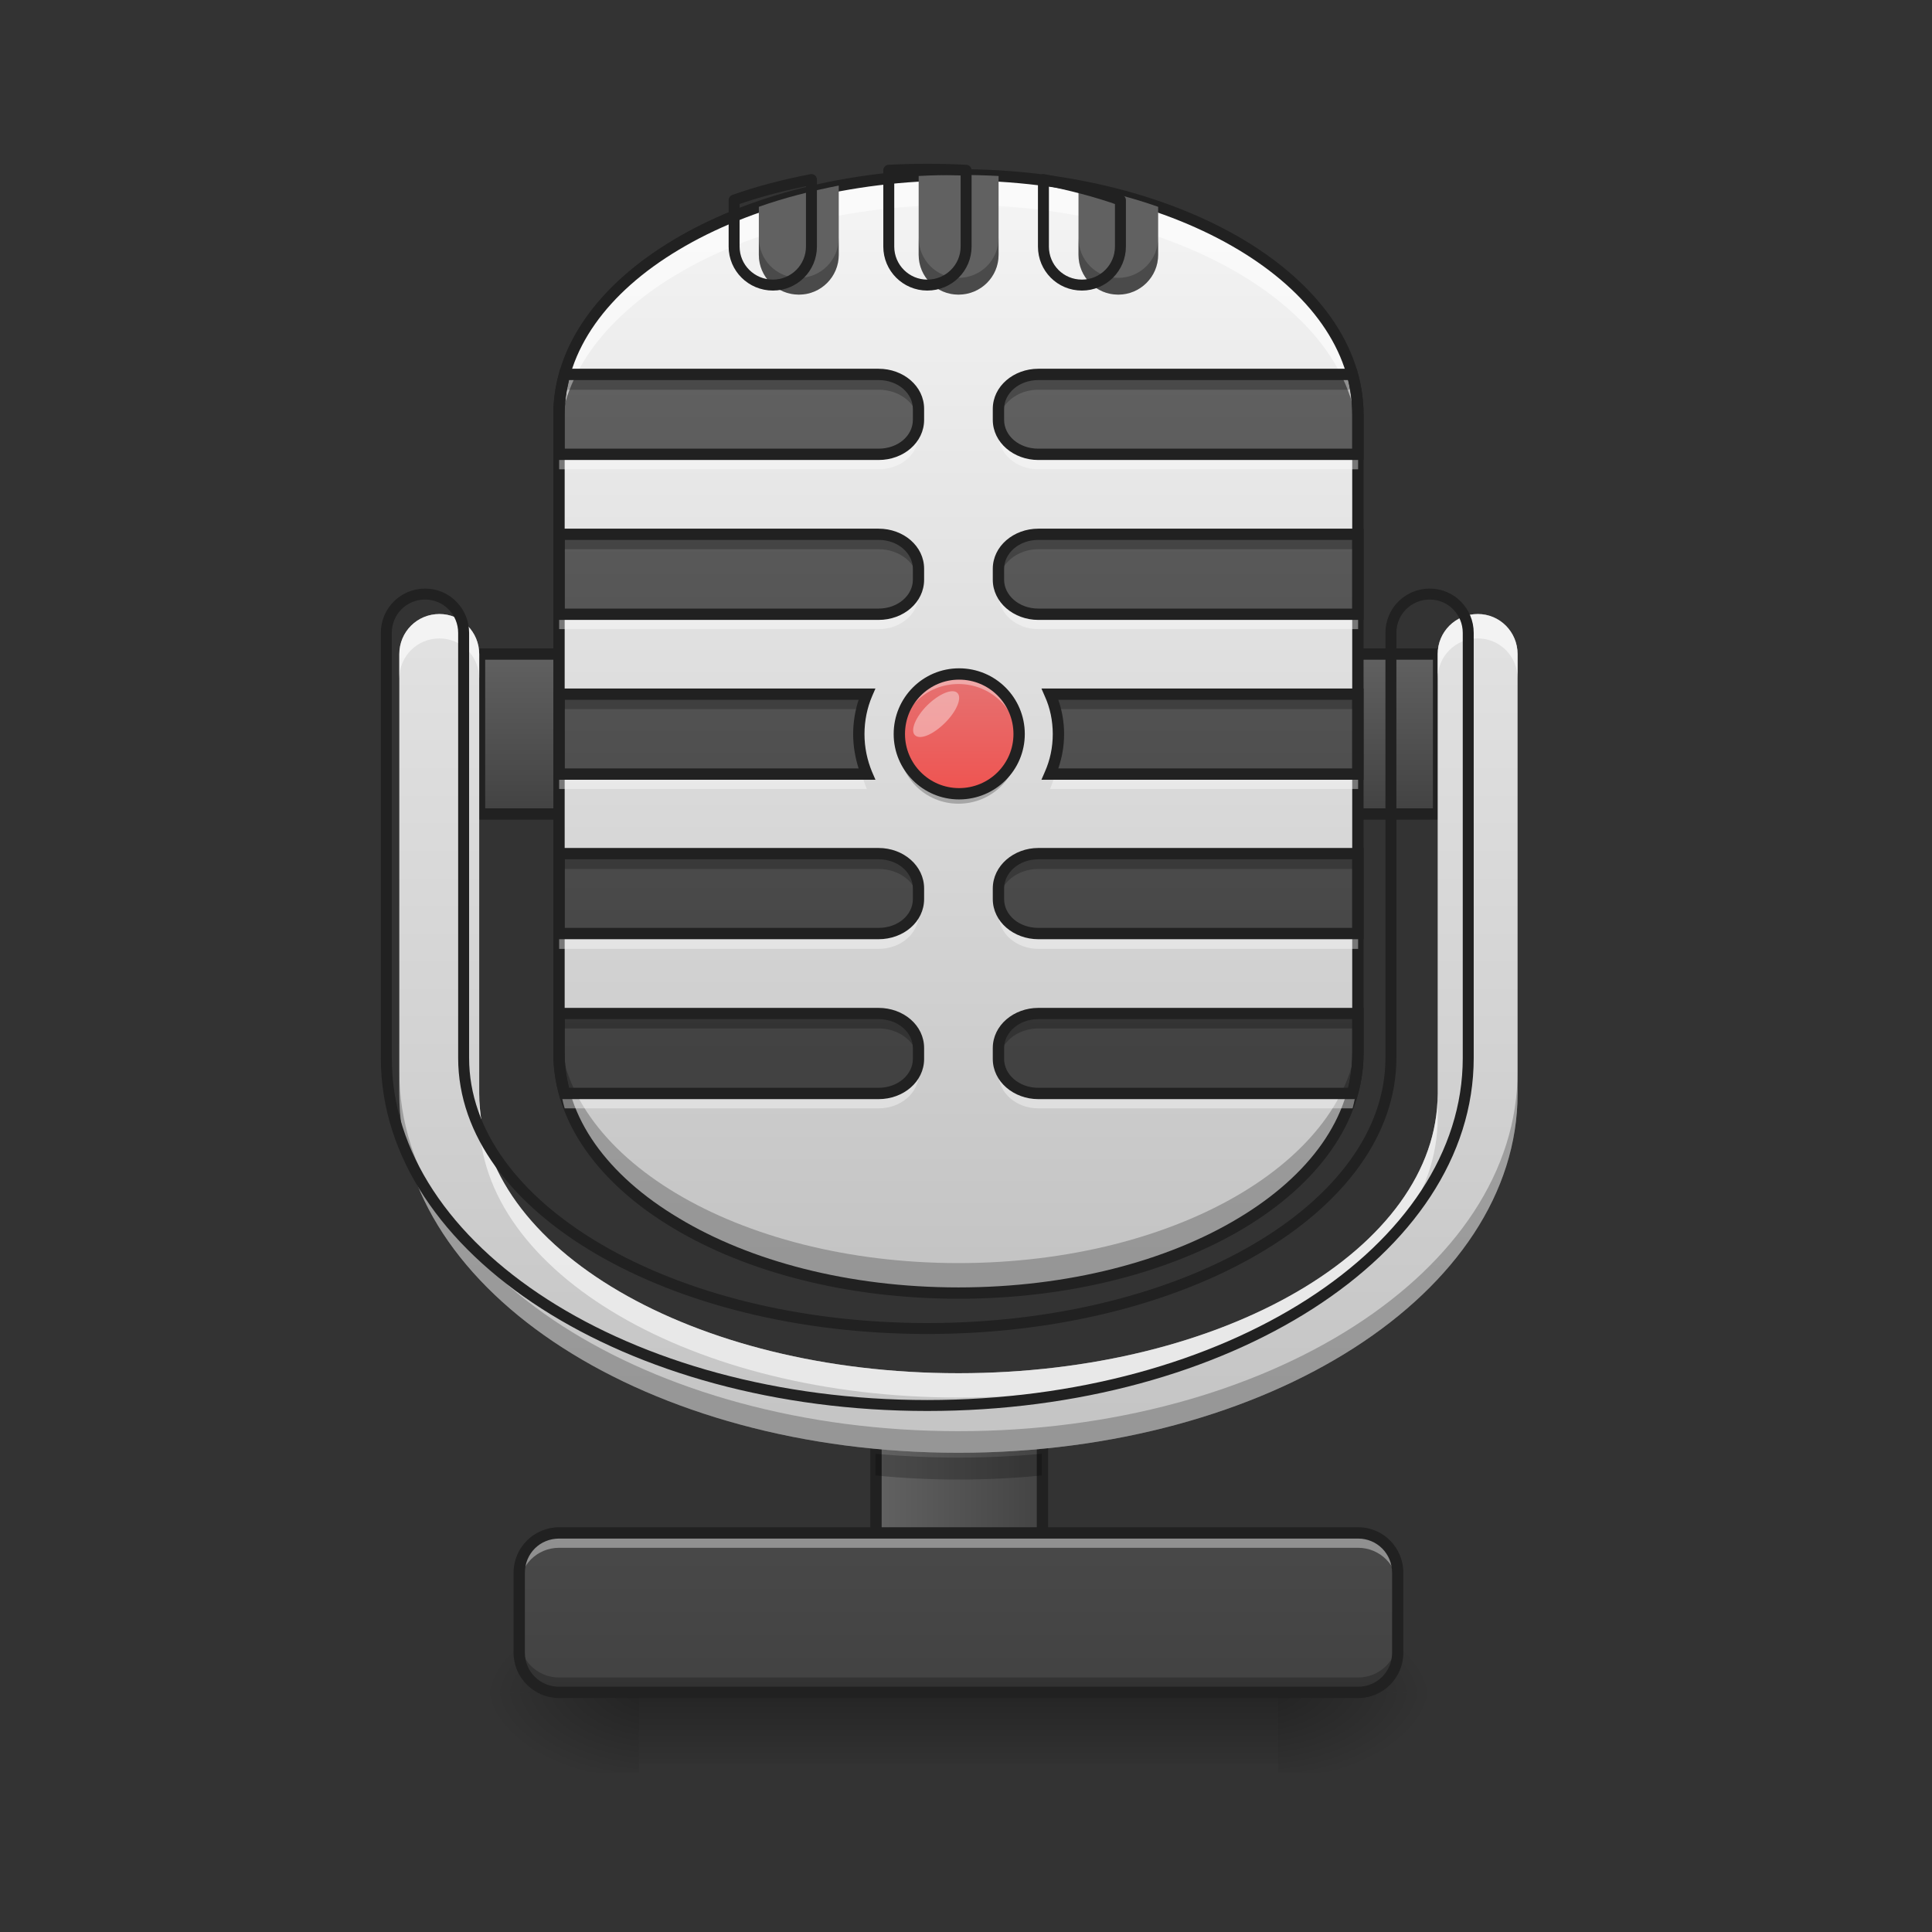 <?xml version="1.0" encoding="UTF-8"?>
<svg xmlns="http://www.w3.org/2000/svg" xmlns:xlink="http://www.w3.org/1999/xlink" width="22px" height="22px" viewBox="0 0 22 22" version="1.1">
<rect x="0" y="0" width="22" height="22" fill="#333333" stroke="none"/>
<defs>
<linearGradient id="linear0" gradientUnits="userSpaceOnUse" x1="275.167" y1="170" x2="232.833" y2="170" gradientTransform="matrix(1.024,0,0,0.332,-6.095,110.375)">
<stop offset="0" style="stop-color:rgb(25.882%,25.882%,25.882%);stop-opacity:1;"/>
<stop offset="1" style="stop-color:rgb(38.039%,38.039%,38.039%);stop-opacity:1;"/>
</linearGradient>
<linearGradient id="linear1" gradientUnits="userSpaceOnUse" x1="275.167" y1="170" x2="232.833" y2="170" gradientTransform="matrix(0.045,0,0,0.014,-0.441,15.285)">
<stop offset="0" style="stop-color:rgb(25.882%,25.882%,25.882%);stop-opacity:1;"/>
<stop offset="1" style="stop-color:rgb(38.039%,38.039%,38.039%);stop-opacity:1;"/>
</linearGradient>
<linearGradient id="linear2" gradientUnits="userSpaceOnUse" x1="254" y1="233.5" x2="254" y2="254.667" gradientTransform="matrix(0.043,0,0,0.043,-0,9.239)">
<stop offset="0" style="stop-color:rgb(0%,0%,0%);stop-opacity:0.275;"/>
<stop offset="1" style="stop-color:rgb(0%,0%,0%);stop-opacity:0;"/>
</linearGradient>
<radialGradient id="radial0" gradientUnits="userSpaceOnUse" cx="450.909" cy="189.579" fx="450.909" fy="189.579" r="21.167" gradientTransform="matrix(0,-0.054,-0.097,-0,32.656,43.722)">
<stop offset="0" style="stop-color:rgb(0%,0%,0%);stop-opacity:0.314;"/>
<stop offset="0.222" style="stop-color:rgb(0%,0%,0%);stop-opacity:0.275;"/>
<stop offset="1" style="stop-color:rgb(0%,0%,0%);stop-opacity:0;"/>
</radialGradient>
<radialGradient id="radial1" gradientUnits="userSpaceOnUse" cx="450.909" cy="189.579" fx="450.909" fy="189.579" r="21.167" gradientTransform="matrix(-0,0.054,0.097,0,-10.826,-5.175)">
<stop offset="0" style="stop-color:rgb(0%,0%,0%);stop-opacity:0.314;"/>
<stop offset="0.222" style="stop-color:rgb(0%,0%,0%);stop-opacity:0.275;"/>
<stop offset="1" style="stop-color:rgb(0%,0%,0%);stop-opacity:0;"/>
</radialGradient>
<radialGradient id="radial2" gradientUnits="userSpaceOnUse" cx="450.909" cy="189.579" fx="450.909" fy="189.579" r="21.167" gradientTransform="matrix(-0,-0.054,0.097,-0,-10.826,43.722)">
<stop offset="0" style="stop-color:rgb(0%,0%,0%);stop-opacity:0.314;"/>
<stop offset="0.222" style="stop-color:rgb(0%,0%,0%);stop-opacity:0.275;"/>
<stop offset="1" style="stop-color:rgb(0%,0%,0%);stop-opacity:0;"/>
</radialGradient>
<radialGradient id="radial3" gradientUnits="userSpaceOnUse" cx="450.909" cy="189.579" fx="450.909" fy="189.579" r="21.167" gradientTransform="matrix(0,0.054,-0.097,0,32.656,-5.175)">
<stop offset="0" style="stop-color:rgb(0%,0%,0%);stop-opacity:0.314;"/>
<stop offset="0.222" style="stop-color:rgb(0%,0%,0%);stop-opacity:0.275;"/>
<stop offset="1" style="stop-color:rgb(0%,0%,0%);stop-opacity:0;"/>
</radialGradient>
<linearGradient id="linear3" gradientUnits="userSpaceOnUse" x1="254" y1="233.5" x2="254" y2="43" gradientTransform="matrix(0.043,0,0,0.043,0,9.239)">
<stop offset="0" style="stop-color:rgb(25.882%,25.882%,25.882%);stop-opacity:1;"/>
<stop offset="1" style="stop-color:rgb(38.039%,38.039%,38.039%);stop-opacity:1;"/>
</linearGradient>
<linearGradient id="linear4" gradientUnits="userSpaceOnUse" x1="264.583" y1="0.667" x2="264.583" y2="-41.667" >
<stop offset="0" style="stop-color:rgb(25.882%,25.882%,25.882%);stop-opacity:1;"/>
<stop offset="1" style="stop-color:rgb(38.039%,38.039%,38.039%);stop-opacity:1;"/>
</linearGradient>
<linearGradient id="linear5" gradientUnits="userSpaceOnUse" x1="254" y1="159.417" x2="254" y2="-168.667" gradientTransform="matrix(0.043,0,0,0.043,0,9.239)">
<stop offset="0" style="stop-color:rgb(74.118%,74.118%,74.118%);stop-opacity:1;"/>
<stop offset="1" style="stop-color:rgb(96.078%,96.078%,96.078%);stop-opacity:1;"/>
</linearGradient>
<linearGradient id="linear6" gradientUnits="userSpaceOnUse" x1="960" y1="1135.118" x2="960" y2="415.118" gradientTransform="matrix(0.011,0,0,0.011,0,-0.455)">
<stop offset="0" style="stop-color:rgb(25.882%,25.882%,25.882%);stop-opacity:1;"/>
<stop offset="1" style="stop-color:rgb(38.039%,38.039%,38.039%);stop-opacity:1;"/>
</linearGradient>
<linearGradient id="linear7" gradientUnits="userSpaceOnUse" x1="254" y1="5.958" x2="254" y2="-25.792" gradientTransform="matrix(0.043,0,0,0.043,0,8.784)">
<stop offset="0" style="stop-color:rgb(93.725%,32.549%,31.373%);stop-opacity:1;"/>
<stop offset="1" style="stop-color:rgb(89.804%,45.098%,45.098%);stop-opacity:1;"/>
</linearGradient>
<linearGradient id="linear8" gradientUnits="userSpaceOnUse" x1="960" y1="1695.118" x2="960" y2="95.118" gradientTransform="matrix(0.011,0,0,0.011,0,0)">
<stop offset="0" style="stop-color:rgb(74.118%,74.118%,74.118%);stop-opacity:1;"/>
<stop offset="1" style="stop-color:rgb(96.078%,96.078%,96.078%);stop-opacity:1;"/>
</linearGradient>
</defs>
<g id="surface1">
<path style="fill-rule:nonzero;fill:url(#linear0);stroke-width:1.749;stroke-linecap:round;stroke-linejoin:miter;stroke:rgb(12.941%,12.941%,12.941%);stroke-opacity:1;stroke-miterlimit:4;" d="M 248.794 154.328 L 259.248 154.328 C 264.975 154.328 269.611 158.964 269.611 164.782 L 269.611 169.963 C 269.611 175.69 264.975 180.417 259.248 180.417 L 248.794 180.417 C 243.068 180.417 238.341 175.69 238.341 169.963 L 238.341 164.782 C 238.341 158.964 243.068 154.328 248.794 154.328 Z M 248.794 154.328 " transform="matrix(0.043,0,0,0.043,0,9.239)"/>
<path style=" stroke:none;fill-rule:nonzero;fill:url(#linear1);" d="M 9.969 15.863 L 11.863 15.863 L 11.863 18.363 L 9.969 18.363 Z M 9.969 15.863 "/>
<path style=" stroke:none;fill-rule:nonzero;fill:url(#linear2);" d="M 7.277 19.273 L 14.555 19.273 L 14.555 20.082 L 7.277 20.082 Z M 7.277 19.273 "/>
<path style=" stroke:none;fill-rule:nonzero;fill:url(#radial0);" d="M 14.555 19.273 L 16.371 19.273 L 16.371 18.363 L 14.555 18.363 Z M 14.555 19.273 "/>
<path style=" stroke:none;fill-rule:nonzero;fill:url(#radial1);" d="M 7.277 19.273 L 5.457 19.273 L 5.457 20.184 L 7.277 20.184 Z M 7.277 19.273 "/>
<path style=" stroke:none;fill-rule:nonzero;fill:url(#radial2);" d="M 7.277 19.273 L 5.457 19.273 L 5.457 18.363 L 7.277 18.363 Z M 7.277 19.273 "/>
<path style=" stroke:none;fill-rule:nonzero;fill:url(#radial3);" d="M 14.555 19.273 L 16.371 19.273 L 16.371 20.184 L 14.555 20.184 Z M 14.555 19.273 "/>
<path style="fill:none;stroke-width:3;stroke-linecap:round;stroke-linejoin:miter;stroke:rgb(12.941%,12.941%,12.941%);stroke-opacity:1;stroke-miterlimit:4;" d="M 231.978 154.147 L 276.065 154.147 L 276.065 212.323 L 231.978 212.323 Z M 231.978 154.147 " transform="matrix(0.043,0,0,0.043,0,9.239)"/>
<path style=" stroke:none;fill-rule:nonzero;fill:url(#linear3);" d="M 6.367 17.453 L 15.465 17.453 C 15.715 17.453 15.918 17.656 15.918 17.91 L 15.918 18.82 C 15.918 19.07 15.715 19.273 15.465 19.273 L 6.367 19.273 C 6.117 19.273 5.914 19.07 5.914 18.82 L 5.914 17.91 C 5.914 17.656 6.117 17.453 6.367 17.453 Z M 6.367 17.453 "/>
<path style="fill-rule:nonzero;fill:url(#linear4);stroke-width:3;stroke-linecap:round;stroke-linejoin:round;stroke:rgb(12.941%,12.941%,12.941%);stroke-opacity:1;stroke-miterlimit:4;" d="M 126.988 -41.653 L 380.964 -41.653 L 380.964 0.707 L 126.988 0.707 Z M 126.988 -41.653 " transform="matrix(0.043,0,0,0.043,0,9.239)"/>
<path style=" stroke:none;fill-rule:nonzero;fill:url(#linear5);" d="M 10.914 1.992 C 13.426 1.992 15.465 3.211 15.465 4.719 L 15.465 11.996 C 15.465 13.504 13.426 14.727 10.914 14.727 C 8.402 14.727 6.367 13.504 6.367 11.996 L 6.367 4.719 C 6.367 3.211 8.402 1.992 10.914 1.992 Z M 10.914 1.992 "/>
<path style=" stroke:none;fill-rule:nonzero;fill:url(#linear6);" d="M 6.43 4.266 C 6.387 4.414 6.367 4.566 6.367 4.719 L 6.367 5.176 L 10.004 5.176 C 10.258 5.176 10.461 5 10.461 4.781 L 10.461 4.656 C 10.461 4.441 10.258 4.266 10.004 4.266 Z M 11.824 4.266 C 11.574 4.266 11.371 4.441 11.371 4.656 L 11.371 4.781 C 11.371 5 11.574 5.176 11.824 5.176 L 15.465 5.176 L 15.465 4.719 C 15.465 4.566 15.441 4.414 15.402 4.266 Z M 6.367 6.086 L 6.367 6.992 L 10.004 6.992 C 10.258 6.992 10.461 6.82 10.461 6.602 L 10.461 6.477 C 10.461 6.258 10.258 6.086 10.004 6.086 Z M 11.824 6.086 C 11.574 6.086 11.371 6.258 11.371 6.477 L 11.371 6.602 C 11.371 6.82 11.574 6.992 11.824 6.992 L 15.465 6.992 L 15.465 6.086 Z M 6.367 7.902 L 6.367 8.812 L 9.871 8.812 C 9.812 8.676 9.777 8.52 9.777 8.359 C 9.777 8.195 9.812 8.043 9.871 7.902 Z M 11.957 7.902 C 12.02 8.043 12.051 8.195 12.051 8.359 C 12.051 8.52 12.02 8.676 11.957 8.812 L 15.465 8.812 L 15.465 7.902 Z M 6.367 9.723 L 6.367 10.633 L 10.004 10.633 C 10.258 10.633 10.461 10.457 10.461 10.238 L 10.461 10.117 C 10.461 9.898 10.258 9.723 10.004 9.723 Z M 11.824 9.723 C 11.574 9.723 11.371 9.898 11.371 10.117 L 11.371 10.238 C 11.371 10.457 11.574 10.633 11.824 10.633 L 15.465 10.633 L 15.465 9.723 Z M 6.367 11.543 L 6.367 11.996 C 6.367 12.152 6.387 12.305 6.43 12.453 L 10.004 12.453 C 10.258 12.453 10.461 12.277 10.461 12.059 L 10.461 11.934 C 10.461 11.719 10.258 11.543 10.004 11.543 Z M 11.824 11.543 C 11.574 11.543 11.371 11.719 11.371 11.934 L 11.371 12.059 C 11.371 12.277 11.574 12.453 11.824 12.453 L 15.402 12.453 C 15.441 12.305 15.465 12.152 15.465 11.996 L 15.465 11.543 Z M 11.824 11.543 "/>
<path style=" stroke:none;fill-rule:nonzero;fill:url(#linear7);" d="M 10.914 7.676 C 11.293 7.676 11.598 7.98 11.598 8.359 C 11.598 8.734 11.293 9.039 10.914 9.039 C 10.539 9.039 10.234 8.734 10.234 8.359 C 10.234 7.98 10.539 7.676 10.914 7.676 Z M 10.914 7.676 "/>
<path style=" stroke:none;fill-rule:nonzero;fill:rgb(100%,100%,100%);fill-opacity:0.392;" d="M 6.367 17.453 C 6.113 17.453 5.914 17.656 5.914 17.91 L 5.914 18.078 C 5.914 17.828 6.113 17.625 6.367 17.625 L 15.465 17.625 C 15.715 17.625 15.918 17.828 15.918 18.078 L 15.918 17.91 C 15.918 17.656 15.715 17.453 15.465 17.453 Z M 6.367 17.453 "/>
<path style=" stroke:none;fill-rule:nonzero;fill:rgb(0%,0%,0%);fill-opacity:0.235;" d="M 5.914 18.648 L 5.914 18.82 C 5.914 19.07 6.113 19.273 6.367 19.273 L 15.465 19.273 C 15.715 19.273 15.918 19.07 15.918 18.82 L 15.918 18.648 C 15.918 18.898 15.715 19.102 15.465 19.102 L 6.367 19.102 C 6.113 19.102 5.914 18.898 5.914 18.648 Z M 5.914 18.648 "/>
<path style=" stroke:none;fill-rule:nonzero;fill:rgb(12.941%,12.941%,12.941%);fill-opacity:1;" d="M 6.367 17.391 C 6.082 17.391 5.848 17.621 5.848 17.91 L 5.848 18.82 C 5.848 19.105 6.082 19.336 6.367 19.336 L 15.465 19.336 C 15.75 19.336 15.98 19.105 15.98 18.82 L 15.98 17.91 C 15.98 17.621 15.75 17.391 15.465 17.391 Z M 6.367 17.52 L 15.465 17.52 C 15.68 17.52 15.852 17.691 15.852 17.91 L 15.852 18.82 C 15.852 19.035 15.68 19.207 15.465 19.207 L 6.367 19.207 C 6.148 19.207 5.977 19.035 5.977 18.82 L 5.977 17.91 C 5.977 17.691 6.148 17.52 6.367 17.52 Z M 6.367 17.52 "/>
<path style=" stroke:none;fill-rule:nonzero;fill:rgb(100%,100%,100%);fill-opacity:0.588;" d="M 10.914 1.992 C 8.395 1.992 6.367 3.207 6.367 4.719 L 6.367 5.062 C 6.367 3.551 8.395 2.332 10.914 2.332 C 13.434 2.332 15.465 3.551 15.465 5.062 L 15.465 4.719 C 15.465 3.207 13.434 1.992 10.914 1.992 Z M 10.914 1.992 "/>
<path style=" stroke:none;fill-rule:nonzero;fill:rgb(0%,0%,0%);fill-opacity:0.235;" d="M 10.914 14.727 C 8.395 14.727 6.367 13.508 6.367 11.996 L 6.367 11.656 C 6.367 13.168 8.395 14.383 10.914 14.383 C 13.434 14.383 15.465 13.168 15.465 11.656 L 15.465 11.996 C 15.465 13.508 13.434 14.727 10.914 14.727 Z M 10.914 14.727 "/>
<path style=" stroke:none;fill-rule:nonzero;fill:rgb(12.941%,12.941%,12.941%);fill-opacity:1;" d="M 10.914 1.926 C 9.645 1.926 8.496 2.234 7.664 2.734 C 6.828 3.234 6.301 3.934 6.301 4.719 L 6.301 11.996 C 6.301 12.781 6.828 13.484 7.664 13.984 C 8.496 14.484 9.645 14.789 10.914 14.789 C 12.184 14.789 13.332 14.484 14.168 13.984 C 15 13.484 15.527 12.781 15.527 11.996 L 15.527 4.719 C 15.527 3.934 15 3.234 14.168 2.734 C 13.332 2.234 12.184 1.926 10.914 1.926 Z M 10.914 2.055 C 12.164 2.055 13.293 2.359 14.102 2.844 C 14.91 3.328 15.398 3.992 15.398 4.719 L 15.398 11.996 C 15.398 12.723 14.91 13.387 14.102 13.871 C 13.293 14.359 12.164 14.66 10.914 14.66 C 9.664 14.66 8.539 14.359 7.73 13.871 C 6.918 13.387 6.43 12.723 6.43 11.996 L 6.43 4.719 C 6.43 3.992 6.918 3.328 7.73 2.844 C 8.539 2.359 9.664 2.055 10.914 2.055 Z M 10.914 2.055 "/>
<path style=" stroke:none;fill-rule:nonzero;fill:rgb(0%,0%,0%);fill-opacity:0.235;" d="M 6.43 4.266 C 6.387 4.414 6.367 4.566 6.367 4.719 L 6.367 4.891 C 6.367 4.734 6.387 4.582 6.43 4.438 L 10.004 4.438 C 10.25 4.438 10.445 4.598 10.461 4.805 C 10.461 4.797 10.461 4.789 10.461 4.781 L 10.461 4.656 C 10.461 4.441 10.258 4.266 10.004 4.266 Z M 11.824 4.266 C 11.574 4.266 11.371 4.441 11.371 4.656 L 11.371 4.781 C 11.371 4.789 11.371 4.797 11.371 4.805 C 11.387 4.598 11.582 4.438 11.824 4.438 L 15.402 4.438 C 15.441 4.582 15.465 4.734 15.465 4.891 L 15.465 4.719 C 15.465 4.566 15.441 4.414 15.402 4.266 Z M 6.367 6.086 L 6.367 6.254 L 10.004 6.254 C 10.25 6.254 10.445 6.418 10.461 6.625 C 10.461 6.617 10.461 6.609 10.461 6.602 L 10.461 6.477 C 10.461 6.258 10.258 6.086 10.004 6.086 Z M 11.824 6.086 C 11.574 6.086 11.371 6.258 11.371 6.477 L 11.371 6.602 C 11.371 6.609 11.371 6.617 11.371 6.625 C 11.387 6.418 11.582 6.254 11.824 6.254 L 15.465 6.254 L 15.465 6.086 Z M 6.367 7.902 L 6.367 8.074 L 9.812 8.074 C 9.828 8.016 9.848 7.957 9.871 7.902 Z M 11.957 7.902 C 11.98 7.957 12 8.016 12.016 8.074 L 15.465 8.074 L 15.465 7.902 Z M 9.781 8.445 C 9.777 8.473 9.777 8.5 9.777 8.527 C 9.777 8.629 9.789 8.723 9.812 8.812 L 9.871 8.812 C 9.824 8.699 9.789 8.574 9.781 8.445 Z M 12.051 8.445 C 12.039 8.574 12.008 8.699 11.957 8.812 L 12.016 8.812 C 12.039 8.723 12.051 8.629 12.051 8.527 C 12.051 8.5 12.051 8.473 12.051 8.445 Z M 6.367 9.723 L 6.367 9.895 L 10.004 9.895 C 10.25 9.895 10.445 10.055 10.461 10.262 C 10.461 10.254 10.461 10.246 10.461 10.238 L 10.461 10.117 C 10.461 9.898 10.258 9.723 10.004 9.723 Z M 11.824 9.723 C 11.574 9.723 11.371 9.898 11.371 10.117 L 11.371 10.238 C 11.371 10.246 11.371 10.254 11.371 10.262 C 11.387 10.055 11.582 9.895 11.824 9.895 L 15.465 9.895 L 15.465 9.723 Z M 6.367 11.543 L 6.367 11.711 L 10.004 11.711 C 10.25 11.711 10.445 11.875 10.461 12.082 C 10.461 12.074 10.461 12.066 10.461 12.059 L 10.461 11.934 C 10.461 11.719 10.258 11.543 10.004 11.543 Z M 11.824 11.543 C 11.574 11.543 11.371 11.719 11.371 11.934 L 11.371 12.059 C 11.371 12.066 11.371 12.074 11.371 12.082 C 11.387 11.875 11.582 11.711 11.824 11.711 L 15.465 11.711 L 15.465 11.543 Z M 11.824 11.543 "/>
<path style=" stroke:none;fill-rule:nonzero;fill:rgb(100%,100%,100%);fill-opacity:0.392;" d="M 6.43 12.621 C 6.387 12.473 6.367 12.32 6.367 12.168 L 6.367 11.996 C 6.367 12.152 6.387 12.305 6.43 12.453 L 10.004 12.453 C 10.25 12.453 10.445 12.289 10.461 12.082 C 10.461 12.09 10.461 12.098 10.461 12.105 L 10.461 12.23 C 10.461 12.445 10.258 12.621 10.004 12.621 Z M 11.824 12.621 C 11.574 12.621 11.371 12.445 11.371 12.23 L 11.371 12.105 C 11.371 12.098 11.371 12.09 11.371 12.082 C 11.387 12.289 11.582 12.453 11.824 12.453 L 15.402 12.453 C 15.441 12.305 15.465 12.152 15.465 11.996 L 15.465 12.168 C 15.465 12.32 15.441 12.473 15.402 12.621 Z M 6.367 10.805 L 6.367 10.633 L 10.004 10.633 C 10.25 10.633 10.445 10.469 10.461 10.262 C 10.461 10.27 10.461 10.277 10.461 10.285 L 10.461 10.41 C 10.461 10.629 10.258 10.805 10.004 10.805 Z M 11.824 10.805 C 11.574 10.805 11.371 10.629 11.371 10.41 L 11.371 10.285 C 11.371 10.277 11.371 10.27 11.371 10.262 C 11.387 10.469 11.582 10.633 11.824 10.633 L 15.465 10.633 L 15.465 10.805 Z M 6.367 8.984 L 6.367 8.812 L 9.812 8.812 C 9.828 8.871 9.848 8.93 9.871 8.984 Z M 11.957 8.984 C 11.98 8.93 12 8.871 12.016 8.812 L 15.465 8.812 L 15.465 8.984 Z M 9.781 8.445 C 9.777 8.414 9.777 8.387 9.777 8.359 C 9.777 8.262 9.789 8.164 9.812 8.074 L 9.871 8.074 C 9.824 8.188 9.789 8.312 9.781 8.445 Z M 12.051 8.445 C 12.039 8.312 12.008 8.188 11.957 8.074 L 12.016 8.074 C 12.039 8.164 12.051 8.262 12.051 8.359 C 12.051 8.387 12.051 8.414 12.051 8.445 Z M 6.367 7.164 L 6.367 6.992 L 10.004 6.992 C 10.25 6.992 10.445 6.832 10.461 6.625 C 10.461 6.633 10.461 6.641 10.461 6.648 L 10.461 6.77 C 10.461 6.988 10.258 7.164 10.004 7.164 Z M 11.824 7.164 C 11.574 7.164 11.371 6.988 11.371 6.77 L 11.371 6.648 C 11.371 6.641 11.371 6.633 11.371 6.625 C 11.387 6.832 11.582 6.992 11.824 6.992 L 15.465 6.992 L 15.465 7.164 Z M 6.367 5.344 L 6.367 5.176 L 10.004 5.176 C 10.25 5.176 10.445 5.012 10.461 4.805 C 10.461 4.812 10.461 4.82 10.461 4.828 L 10.461 4.953 C 10.461 5.168 10.258 5.344 10.004 5.344 Z M 11.824 5.344 C 11.574 5.344 11.371 5.168 11.371 4.953 L 11.371 4.828 C 11.371 4.82 11.371 4.812 11.371 4.805 C 11.387 5.012 11.582 5.176 11.824 5.176 L 15.465 5.176 L 15.465 5.344 Z M 11.824 5.344 "/>
<path style=" stroke:none;fill-rule:nonzero;fill:rgb(12.941%,12.941%,12.941%);fill-opacity:1;" d="M 6.379 4.199 L 6.367 4.246 C 6.324 4.402 6.301 4.559 6.301 4.719 L 6.301 5.238 L 10.004 5.238 C 10.289 5.238 10.523 5.039 10.523 4.781 L 10.523 4.656 C 10.523 4.398 10.289 4.199 10.004 4.199 Z M 11.824 4.199 C 11.543 4.199 11.305 4.398 11.305 4.656 L 11.305 4.781 C 11.305 5.039 11.543 5.238 11.824 5.238 L 15.527 5.238 L 15.527 4.719 C 15.527 4.559 15.504 4.402 15.461 4.246 L 15.449 4.199 Z M 6.48 4.328 L 10.004 4.328 C 10.227 4.328 10.395 4.48 10.395 4.656 L 10.395 4.781 C 10.395 4.961 10.227 5.109 10.004 5.109 L 6.43 5.109 L 6.43 4.719 C 6.43 4.586 6.449 4.457 6.48 4.328 Z M 11.824 4.328 L 15.352 4.328 C 15.383 4.457 15.398 4.586 15.398 4.719 L 15.398 5.109 L 11.824 5.109 C 11.602 5.109 11.434 4.961 11.434 4.781 L 11.434 4.656 C 11.434 4.48 11.602 4.328 11.824 4.328 Z M 6.301 6.02 L 6.301 7.059 L 10.004 7.059 C 10.289 7.059 10.523 6.859 10.523 6.602 L 10.523 6.477 C 10.523 6.219 10.289 6.02 10.004 6.02 Z M 11.824 6.02 C 11.543 6.02 11.305 6.219 11.305 6.477 L 11.305 6.602 C 11.305 6.859 11.543 7.059 11.824 7.059 L 15.527 7.059 L 15.527 6.02 Z M 6.43 6.148 L 10.004 6.148 C 10.227 6.148 10.395 6.301 10.395 6.477 L 10.395 6.602 C 10.395 6.777 10.227 6.93 10.004 6.93 L 6.43 6.93 Z M 11.824 6.148 L 15.398 6.148 L 15.398 6.93 L 11.824 6.93 C 11.602 6.93 11.434 6.777 11.434 6.602 L 11.434 6.477 C 11.434 6.301 11.602 6.148 11.824 6.148 Z M 6.301 7.84 L 6.301 8.879 L 9.969 8.879 L 9.93 8.789 C 9.875 8.656 9.844 8.512 9.844 8.359 C 9.844 8.207 9.875 8.059 9.93 7.93 L 9.969 7.84 Z M 11.859 7.84 L 11.898 7.93 C 11.957 8.059 11.988 8.207 11.988 8.359 C 11.988 8.512 11.957 8.656 11.898 8.789 L 11.859 8.879 L 15.527 8.879 L 15.527 7.84 Z M 6.43 7.969 L 9.777 7.969 C 9.738 8.09 9.715 8.223 9.715 8.359 C 9.715 8.496 9.738 8.625 9.777 8.75 L 6.43 8.75 Z M 12.051 7.969 L 15.398 7.969 L 15.398 8.75 L 12.051 8.75 C 12.094 8.625 12.117 8.496 12.117 8.359 C 12.117 8.223 12.094 8.09 12.051 7.969 Z M 6.301 9.656 L 6.301 10.695 L 10.004 10.695 C 10.289 10.695 10.523 10.496 10.523 10.238 L 10.523 10.117 C 10.523 9.859 10.289 9.656 10.004 9.656 Z M 11.824 9.656 C 11.543 9.656 11.305 9.859 11.305 10.117 L 11.305 10.238 C 11.305 10.496 11.543 10.695 11.824 10.695 L 15.527 10.695 L 15.527 9.656 Z M 6.43 9.785 L 10.004 9.785 C 10.227 9.785 10.395 9.938 10.395 10.117 L 10.395 10.238 C 10.395 10.418 10.227 10.566 10.004 10.566 L 6.43 10.566 Z M 11.824 9.785 L 15.398 9.785 L 15.398 10.566 L 11.824 10.566 C 11.602 10.566 11.434 10.418 11.434 10.238 L 11.434 10.117 C 11.434 9.938 11.602 9.785 11.824 9.785 Z M 6.301 11.477 L 6.301 11.996 C 6.301 12.156 6.324 12.316 6.367 12.469 L 6.379 12.516 L 10.004 12.516 C 10.289 12.516 10.523 12.316 10.523 12.059 L 10.523 11.934 C 10.523 11.676 10.289 11.477 10.004 11.477 Z M 11.824 11.477 C 11.543 11.477 11.305 11.676 11.305 11.934 L 11.305 12.059 C 11.305 12.316 11.543 12.516 11.824 12.516 L 15.449 12.516 L 15.461 12.469 C 15.504 12.316 15.527 12.156 15.527 11.996 L 15.527 11.477 Z M 6.43 11.605 L 10.004 11.605 C 10.227 11.605 10.395 11.758 10.395 11.934 L 10.395 12.059 C 10.395 12.234 10.227 12.387 10.004 12.387 L 6.48 12.387 C 6.449 12.258 6.43 12.129 6.43 11.996 Z M 11.824 11.605 L 15.398 11.605 L 15.398 11.996 C 15.398 12.129 15.383 12.258 15.352 12.387 L 11.824 12.387 C 11.602 12.387 11.434 12.234 11.434 12.059 L 11.434 11.934 C 11.434 11.758 11.602 11.605 11.824 11.605 Z M 11.824 11.605 "/>
<path style=" stroke:none;fill-rule:nonzero;fill:rgb(100%,100%,100%);fill-opacity:0.392;" d="M 10.559 8.031 C 10.695 7.898 10.848 7.836 10.902 7.891 C 10.957 7.945 10.895 8.098 10.762 8.23 C 10.629 8.363 10.477 8.43 10.418 8.371 C 10.363 8.316 10.426 8.164 10.559 8.031 Z M 10.559 8.031 "/>
<path style=" stroke:none;fill-rule:nonzero;fill:rgb(38.039%,38.039%,38.039%);fill-opacity:1;" d="M 10.914 1.992 C 10.762 1.992 10.609 1.996 10.461 2.004 L 10.461 2.902 C 10.461 3.152 10.664 3.355 10.914 3.355 C 11.168 3.355 11.371 3.152 11.371 2.902 L 11.371 2.004 C 11.219 1.996 11.07 1.992 10.914 1.992 Z M 9.551 2.113 C 9.23 2.176 8.926 2.254 8.641 2.355 L 8.641 2.902 C 8.641 3.152 8.844 3.355 9.098 3.355 C 9.348 3.355 9.551 3.152 9.551 2.902 Z M 12.281 2.113 L 12.281 2.902 C 12.281 3.152 12.48 3.355 12.734 3.355 C 12.984 3.355 13.188 3.152 13.188 2.902 L 13.188 2.355 C 12.902 2.254 12.598 2.176 12.281 2.113 Z M 12.281 2.113 "/>
<path style=" stroke:none;fill-rule:nonzero;fill:rgb(0%,0%,0%);fill-opacity:0.235;" d="M 8.641 2.707 L 8.641 2.902 C 8.641 3.152 8.844 3.355 9.098 3.355 C 9.348 3.355 9.551 3.152 9.551 2.902 L 9.551 2.707 C 9.551 2.961 9.348 3.164 9.098 3.164 C 8.844 3.164 8.641 2.961 8.641 2.707 Z M 10.461 2.707 L 10.461 2.902 C 10.461 3.152 10.664 3.355 10.914 3.355 C 11.168 3.355 11.371 3.152 11.371 2.902 L 11.371 2.707 C 11.371 2.961 11.168 3.164 10.914 3.164 C 10.664 3.164 10.461 2.961 10.461 2.707 Z M 12.281 2.707 L 12.281 2.902 C 12.281 3.152 12.48 3.355 12.734 3.355 C 12.984 3.355 13.188 3.152 13.188 2.902 L 13.188 2.707 C 13.188 2.961 12.984 3.164 12.734 3.164 C 12.48 3.164 12.281 2.961 12.281 2.707 Z M 12.281 2.707 "/>
<path style="fill:none;stroke-width:11.339;stroke-linecap:round;stroke-linejoin:round;stroke:rgb(12.941%,12.941%,12.941%);stroke-opacity:1;stroke-miterlimit:4;" d="M 959.908 175.216 C 946.51 175.216 933.111 175.559 920.055 176.247 L 920.055 255.266 C 920.055 277.253 937.921 295.119 959.908 295.119 C 982.24 295.119 1000.105 277.253 1000.105 255.266 L 1000.105 176.247 C 986.706 175.559 973.651 175.216 959.908 175.216 Z M 840.006 185.866 C 811.834 191.363 785.036 198.234 759.956 207.167 L 759.956 255.266 C 759.956 277.253 777.821 295.119 800.153 295.119 C 822.141 295.119 840.006 277.253 840.006 255.266 Z M 1080.155 185.866 L 1080.155 255.266 C 1080.155 277.253 1097.676 295.119 1120.008 295.119 C 1141.996 295.119 1159.861 277.253 1159.861 255.266 L 1159.861 207.167 C 1134.781 198.234 1107.983 191.363 1080.155 185.866 Z M 1080.155 185.866 " transform="matrix(0.011,0,0,0.011,0,0)"/>
<path style=" stroke:none;fill-rule:nonzero;fill:url(#linear8);" d="M 5.004 6.992 C 4.75 6.992 4.547 7.195 4.547 7.449 L 4.547 12.453 C 4.547 14.719 7.387 16.543 10.914 16.543 C 14.441 16.543 17.281 14.719 17.281 12.453 L 17.281 7.449 C 17.281 7.195 17.078 6.992 16.828 6.992 C 16.574 6.992 16.371 7.195 16.371 7.449 L 16.371 12.453 C 16.371 14.215 13.938 15.637 10.914 15.637 C 7.891 15.637 5.457 14.215 5.457 12.453 L 5.457 7.449 C 5.457 7.195 5.254 6.992 5.004 6.992 Z M 5.004 6.992 "/>
<path style=" stroke:none;fill-rule:nonzero;fill:rgb(100%,100%,100%);fill-opacity:0.588;" d="M 5.004 6.992 C 4.75 6.992 4.547 7.195 4.547 7.449 L 4.547 7.727 C 4.547 7.473 4.75 7.27 5.004 7.27 C 5.254 7.27 5.457 7.473 5.457 7.727 L 5.457 7.449 C 5.457 7.195 5.254 6.992 5.004 6.992 Z M 16.828 6.992 C 16.574 6.992 16.371 7.195 16.371 7.449 L 16.371 7.727 C 16.371 7.473 16.574 7.27 16.828 7.27 C 17.078 7.27 17.281 7.473 17.281 7.727 L 17.281 7.449 C 17.281 7.195 17.078 6.992 16.828 6.992 Z M 5.457 12.453 L 5.457 12.73 C 5.457 14.492 7.891 15.914 10.914 15.914 C 13.938 15.914 16.371 14.492 16.371 12.73 L 16.371 12.453 C 16.371 14.215 13.938 15.637 10.914 15.637 C 7.891 15.637 5.457 14.215 5.457 12.453 Z M 5.457 12.453 "/>
<path style=" stroke:none;fill-rule:nonzero;fill:rgb(0%,0%,0%);fill-opacity:0.235;" d="M 4.547 12.203 L 4.547 12.453 C 4.547 14.719 7.387 16.543 10.914 16.543 C 14.441 16.543 17.281 14.719 17.281 12.453 L 17.281 12.203 C 17.281 14.473 14.441 16.297 10.914 16.297 C 7.387 16.297 4.547 14.473 4.547 12.203 Z M 4.547 12.203 "/>
<path style="fill:none;stroke-width:11.339;stroke-linecap:round;stroke-linejoin:round;stroke:rgb(12.941%,12.941%,12.941%);stroke-opacity:1;stroke-miterlimit:4;" d="M 440.101 614.974 C 417.77 614.974 399.905 632.839 399.905 655.17 L 399.905 1095.271 C 399.905 1294.536 649.673 1454.979 959.908 1454.979 C 1270.144 1454.979 1519.912 1294.536 1519.912 1095.271 L 1519.912 655.17 C 1519.912 632.839 1502.047 614.974 1480.059 614.974 C 1457.728 614.974 1439.863 632.839 1439.863 655.17 L 1439.863 1095.271 C 1439.863 1250.217 1225.824 1375.273 959.908 1375.273 C 693.992 1375.273 479.954 1250.217 479.954 1095.271 L 479.954 655.17 C 479.954 632.839 462.089 614.974 440.101 614.974 Z M 440.101 614.974 " transform="matrix(0.011,0,0,0.011,0,0)"/>
<path style=" stroke:none;fill-rule:nonzero;fill:rgb(0%,0%,0%);fill-opacity:0.235;" d="M 9.969 16.555 L 9.969 16.801 C 10.277 16.832 10.594 16.848 10.914 16.848 C 11.238 16.848 11.555 16.832 11.863 16.801 L 11.863 16.555 C 11.555 16.582 11.238 16.598 10.914 16.598 C 10.594 16.598 10.277 16.582 9.969 16.555 Z M 9.969 16.555 "/>
<path style=" stroke:none;fill-rule:nonzero;fill:rgb(100%,100%,100%);fill-opacity:0.392;" d="M 10.914 7.676 C 10.539 7.676 10.234 7.98 10.234 8.359 C 10.234 8.379 10.234 8.395 10.234 8.414 C 10.266 8.062 10.555 7.789 10.914 7.789 C 11.273 7.789 11.566 8.062 11.594 8.414 C 11.598 8.395 11.598 8.379 11.598 8.359 C 11.598 7.98 11.293 7.676 10.914 7.676 Z M 10.914 7.676 "/>
<path style=" stroke:none;fill-rule:nonzero;fill:rgb(0%,0%,0%);fill-opacity:0.235;" d="M 10.234 8.414 C 10.234 8.434 10.234 8.453 10.234 8.473 C 10.234 8.852 10.539 9.152 10.914 9.152 C 11.293 9.152 11.598 8.852 11.598 8.473 C 11.598 8.453 11.598 8.434 11.594 8.414 C 11.566 8.766 11.273 9.039 10.914 9.039 C 10.555 9.039 10.266 8.766 10.234 8.414 Z M 10.234 8.414 "/>
<path style="fill:none;stroke-width:3;stroke-linecap:round;stroke-linejoin:miter;stroke:rgb(12.941%,12.941%,12.941%);stroke-opacity:1;stroke-miterlimit:4;" d="M 253.976 -36.381 C 262.793 -36.381 269.883 -29.29 269.883 -20.473 C 269.883 -11.747 262.793 -4.656 253.976 -4.656 C 245.249 -4.656 238.159 -11.747 238.159 -20.473 C 238.159 -29.29 245.249 -36.381 253.976 -36.381 Z M 253.976 -36.381 " transform="matrix(0.043,0,0,0.043,0,9.239)"/>
</g>
</svg>
